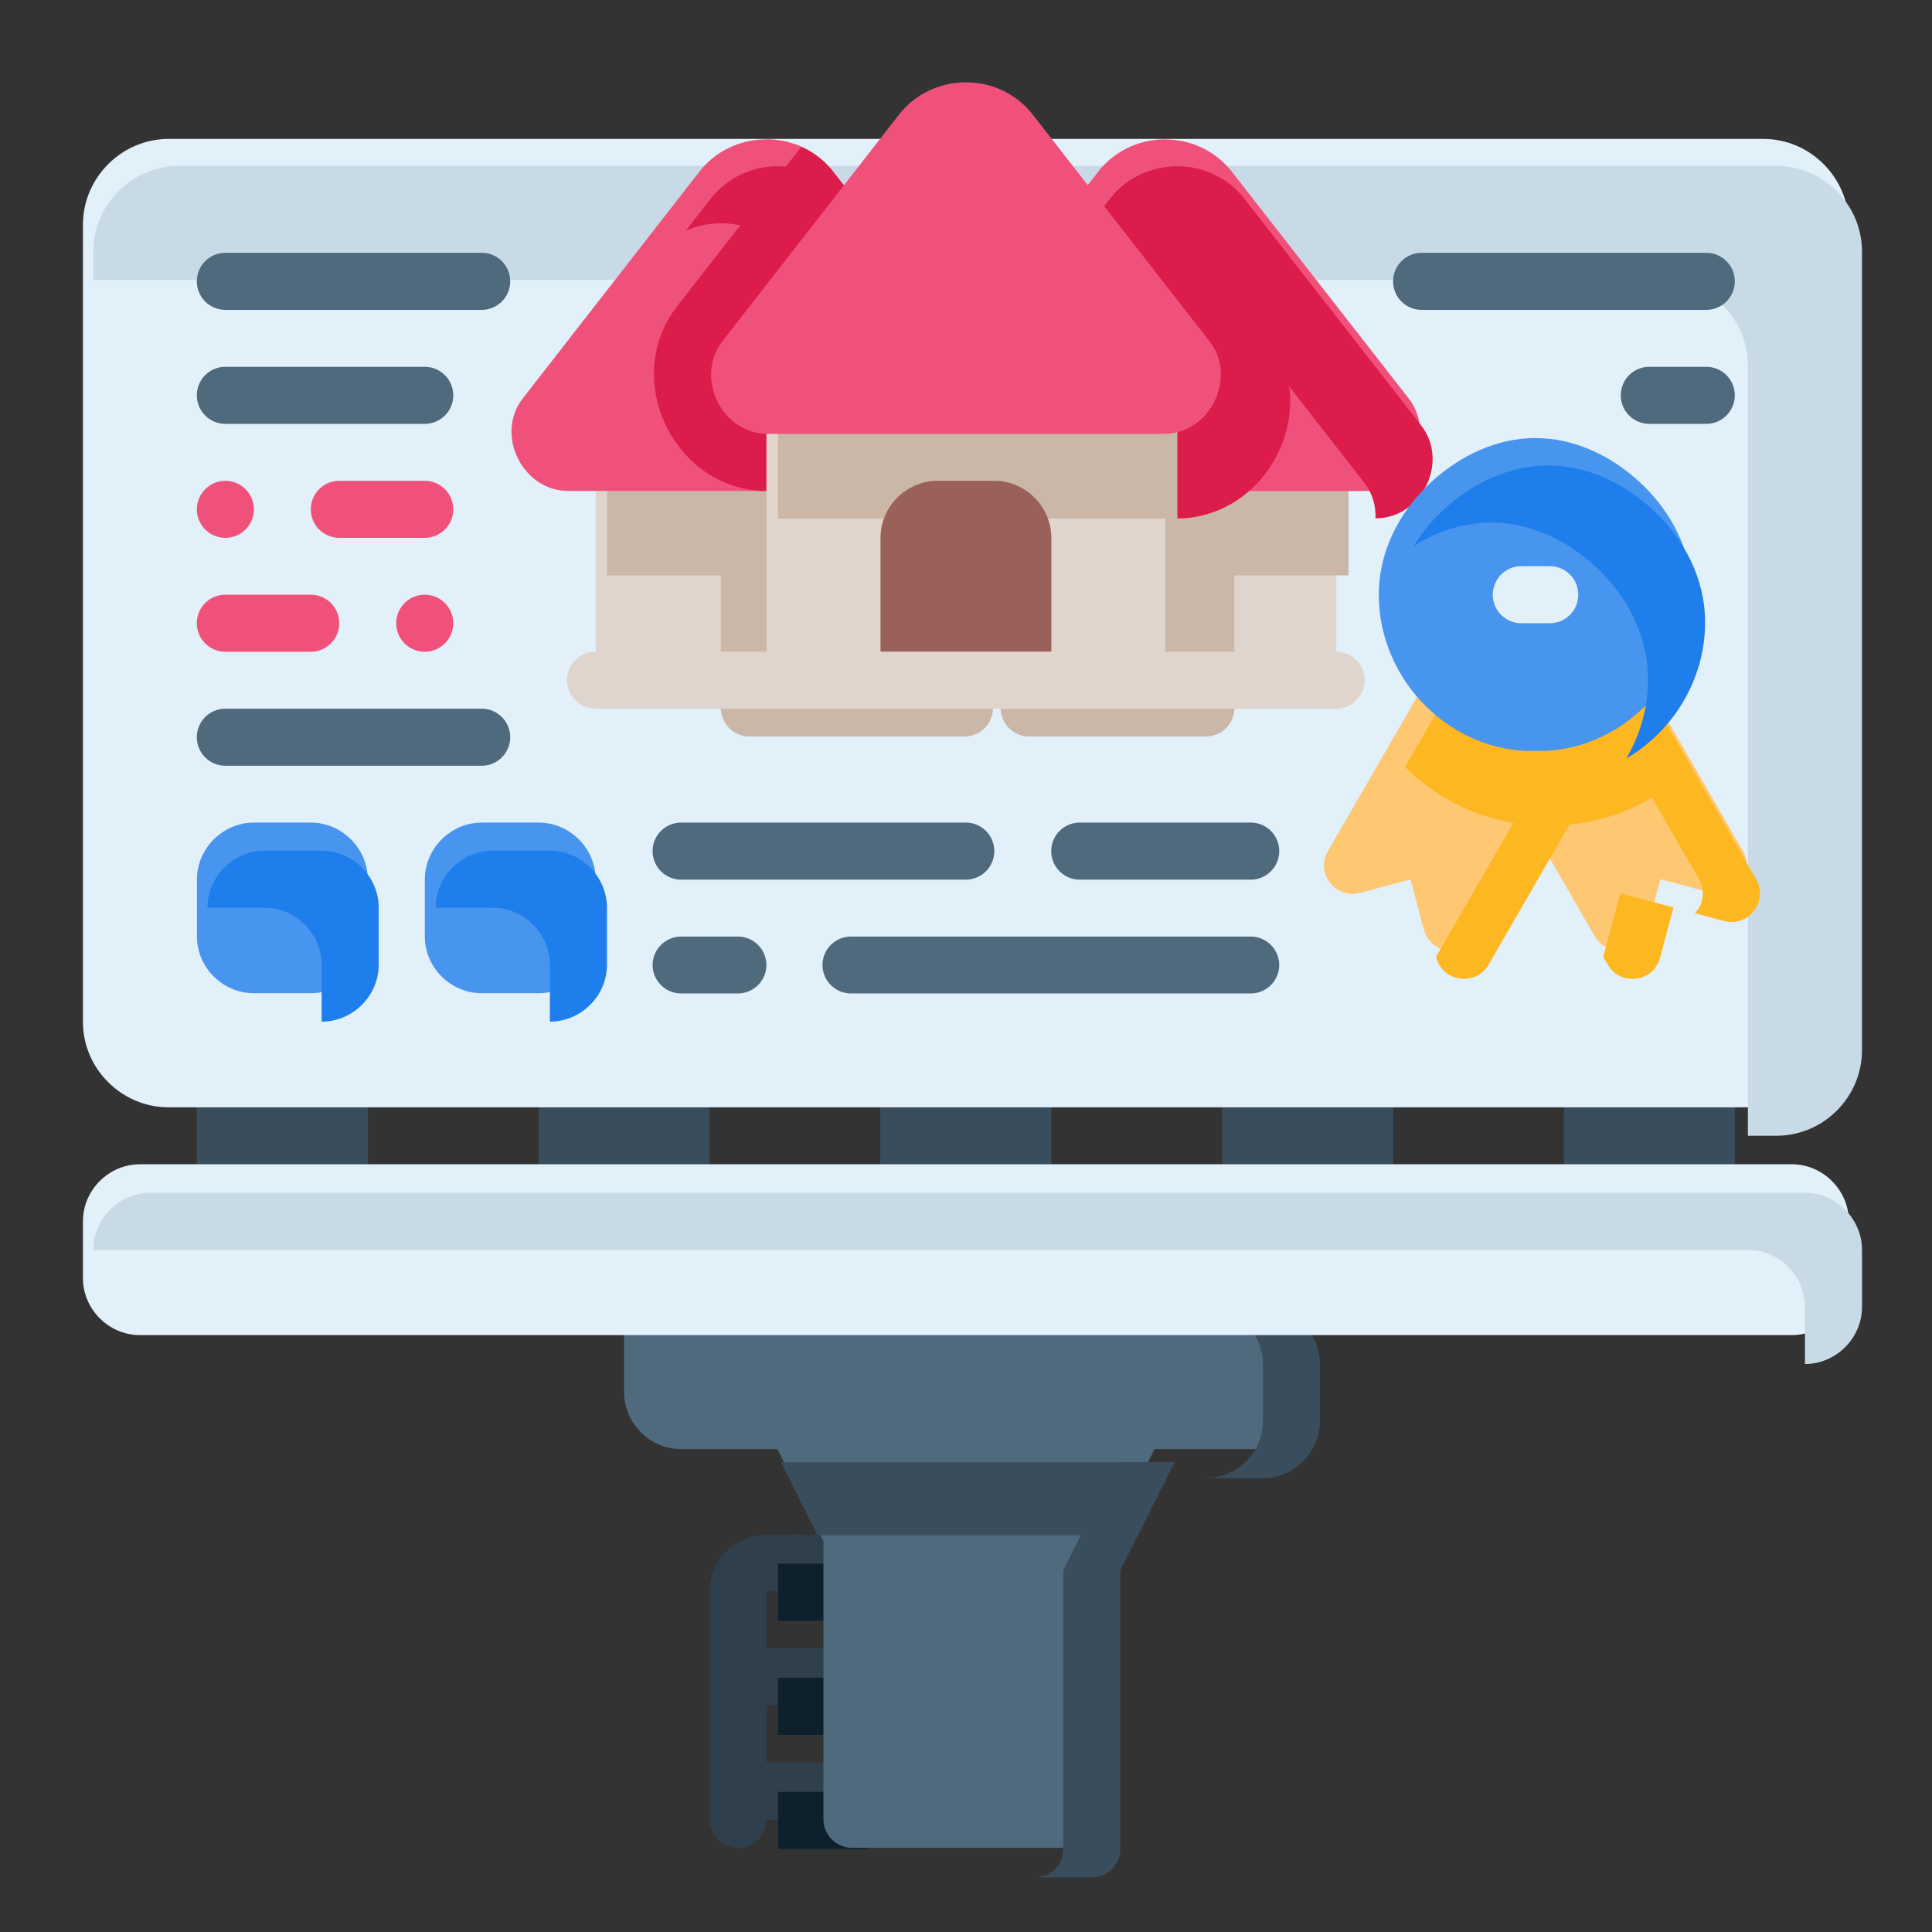 <?xml version="1.0" encoding="UTF-8" standalone="no"?>
<!-- Created with Inkscape (http://www.inkscape.org/) -->

<svg
   width="64pt"
   height="64pt"
   viewBox="0 0 22.578 22.578"
   version="1.1"
   id="svg831"
   inkscape:version="1.1.2 (b8e25be833, 2022-02-05)"
   sodipodi:docname="Export - Unblash - 64px.svg.2022_11_25_22_15_20.0.svg"
   inkscape:export-filename="E:\Icon Design\TR Icon Design Project\Carlos - Icon Design Project\November\Asli Siap\Flat\14 - Balcony.png"
   inkscape:export-xdpi="576"
   inkscape:export-ydpi="576"
   xmlns:inkscape="http://www.inkscape.org/namespaces/inkscape"
   xmlns:sodipodi="http://sodipodi.sourceforge.net/DTD/sodipodi-0.dtd"
   xmlns="http://www.w3.org/2000/svg"
   xmlns:svg="http://www.w3.org/2000/svg"
   xmlns:rdf="http://www.w3.org/1999/02/22-rdf-syntax-ns#"
   xmlns:cc="http://creativecommons.org/ns#"
   xmlns:dc="http://purl.org/dc/elements/1.1/">
  <rect x="0" y="0" width="22.578" height="22.578" fill="#333333" stroke="none"/>
  <defs
     id="defs825">
    <pattern
       id="EMFhbasepattern"
       patternUnits="userSpaceOnUse"
       width="6"
       height="6"
       x="0"
       y="0" />
    <pattern
       id="EMFhbasepattern-9"
       patternUnits="userSpaceOnUse"
       width="6"
       height="6"
       x="0"
       y="0" />
    <pattern
       id="EMFhbasepattern-0"
       patternUnits="userSpaceOnUse"
       width="6"
       height="6"
       x="0"
       y="0" />
    <pattern
       id="EMFhbasepattern-7"
       patternUnits="userSpaceOnUse"
       width="6"
       height="6"
       x="0"
       y="0" />
    <pattern
       id="EMFhbasepattern-2"
       patternUnits="userSpaceOnUse"
       width="6"
       height="6"
       x="0"
       y="0" />
    <pattern
       id="EMFhbasepattern-98"
       patternUnits="userSpaceOnUse"
       width="6"
       height="6"
       x="0"
       y="0" />
    <pattern
       id="EMFhbasepattern-6"
       patternUnits="userSpaceOnUse"
       width="6"
       height="6"
       x="0"
       y="0" />
    <pattern
       id="EMFhbasepattern-01"
       patternUnits="userSpaceOnUse"
       width="6"
       height="6"
       x="0"
       y="0" />
    <pattern
       id="EMFhbasepattern-07"
       patternUnits="userSpaceOnUse"
       width="6"
       height="6"
       x="0"
       y="0" />
    <pattern
       id="EMFhbasepattern-8"
       patternUnits="userSpaceOnUse"
       width="6"
       height="6"
       x="0"
       y="0" />
    <pattern
       id="EMFhbasepattern-4"
       patternUnits="userSpaceOnUse"
       width="6"
       height="6"
       x="0"
       y="0" />
    <pattern
       id="EMFhbasepattern-40"
       patternUnits="userSpaceOnUse"
       width="6"
       height="6"
       x="0"
       y="0" />
    <pattern
       id="EMFhbasepattern-08"
       patternUnits="userSpaceOnUse"
       width="6"
       height="6"
       x="0"
       y="0" />
    <pattern
       id="EMFhbasepattern-04"
       patternUnits="userSpaceOnUse"
       width="6"
       height="6"
       x="0"
       y="0" />
    <pattern
       id="EMFhbasepattern-014"
       patternUnits="userSpaceOnUse"
       width="6"
       height="6"
       x="0"
       y="0" />
    <pattern
       id="EMFhbasepattern-27"
       patternUnits="userSpaceOnUse"
       width="6"
       height="6"
       x="0"
       y="0" />
    <pattern
       id="EMFhbasepattern-09"
       patternUnits="userSpaceOnUse"
       width="6"
       height="6"
       x="0"
       y="0" />
    <pattern
       id="EMFhbasepattern-5"
       patternUnits="userSpaceOnUse"
       width="6"
       height="6"
       x="0"
       y="0" />
    <pattern
       id="EMFhbasepattern-018"
       patternUnits="userSpaceOnUse"
       width="6"
       height="6"
       x="0"
       y="0" />
    <pattern
       id="EMFhbasepattern-3"
       patternUnits="userSpaceOnUse"
       width="6"
       height="6"
       x="0"
       y="0" />
  </defs>
  <sodipodi:namedview
     id="base"
     pagecolor="#ffffff"
     bordercolor="#666666"
     borderopacity="1.0"
     inkscape:pageopacity="0.0"
     inkscape:pageshadow="2"
     inkscape:zoom="5.3085938"
     inkscape:cx="42.666667"
     inkscape:cy="42.57248"
     inkscape:document-units="pt"
     inkscape:current-layer="layer1"
     showgrid="false"
     units="pt"
     inkscape:window-width="958"
     inkscape:window-height="1041"
     inkscape:window-x="-7"
     inkscape:window-y="0"
     inkscape:window-maximized="0"
     inkscape:pagecheckerboard="true"
     inkscape:showpageshadow="false"
     inkscape:object-paths="true"
     inkscape:snap-intersection-paths="true"
     inkscape:snap-smooth-nodes="true"
     inkscape:snap-midpoints="true"
     showguides="true"
     inkscape:snap-bbox="true"
     inkscape:bbox-nodes="true"
     inkscape:snap-nodes="false"
     inkscape:snap-global="true"
     inkscape:snap-others="false">
    <inkscape:grid
       type="xygrid"
       id="grid1378" />
    <sodipodi:guide
       position="0.97,21.608"
       orientation="78,0"
       id="guide1380"
       inkscape:locked="false" />
    <sodipodi:guide
       position="0.97,0.97"
       orientation="0,78"
       id="guide1382"
       inkscape:locked="false" />
    <sodipodi:guide
       position="21.608,0.97"
       orientation="-78,0"
       id="guide1384"
       inkscape:locked="false" />
    <sodipodi:guide
       position="21.608,21.608"
       orientation="0,-78"
       id="guide1386"
       inkscape:locked="false" />
  </sodipodi:namedview>
  <g
     inkscape:label="Icon"
     inkscape:groupmode="layer"
     id="layer1"
     transform="translate(0,-274.422)">
    <g
       id="g227874"
       style="display:inline;stroke-width:0.795"
       transform="matrix(1.258,0,0,1.258,-76.258,-275.863)">
      <path
         id="path4077"
         style="color:#000000;fill:#2f3f4b;stroke-width:0.795;stroke-linecap:round;stroke-linejoin:round;-inkscape-stroke:none"
         d="m 67.739,451.684 c -0.289,0 -0.53,0.24 -0.53,0.529 v 2.117 a 0.265,0.265 0 0 0 0.266,0.264 0.265,0.265 0 0 0 0.264,-0.264 h 0.795 c 0.145,-5e-4 0.263,-0.118 0.264,-0.264 5.79e-4,-0.146 -0.117,-0.265 -0.264,-0.266 h -0.795 v -0.529 h 0.795 c 0.145,-5e-4 0.263,-0.118 0.264,-0.264 5.74e-4,-0.146 -0.117,-0.265 -0.264,-0.266 h -0.795 v -0.53 h 0.795 a 0.265,0.265 0 0 0 0.264,-0.264 0.265,0.265 0 0 0 -0.264,-0.266 z" />
      <path
         id="path278329"
         style="color:#000000;fill:#0d202b;fill-opacity:1;stroke-width:3.004;stroke-linecap:round;stroke-linejoin:round;-inkscape-stroke:none"
         d="m 256.02,650.631 h 3.004 c 0.549,-0.002 0.994,-0.447 0.996,-0.996 0.002,-0.552 -0.444,-1.002 -0.996,-1.004 l -3.004,-1.4e-4 c 0,0.667 0,1.333 0,2 z m 0,2.002 v 2 h 3.004 c 0.55,-0.002 0.994,-0.447 0.996,-0.996 0.002,-0.552 -0.444,-1.002 -0.996,-1.004 z m 0,4 v 2 h 3.004 c 0.55,-0.002 0.994,-0.447 0.996,-0.996 0.002,-0.552 -0.444,-1.002 -0.996,-1.004 z"
         transform="matrix(0.265,0,0,0.265,0,280.067)"
         sodipodi:nodetypes="ccsccccccccccccccc" />
      <path
         style="color:#000000;fill:#3a4d5c;stroke-width:0.795;stroke-linecap:round;stroke-linejoin:round;-inkscape-stroke:none"
         d="m 62.713,446.656 a 0.265,0.265 0 0 0 -0.266,0.266 v 2.117 a 0.265,0.265 0 0 0 0.266,0.264 h 1.057 a 0.265,0.265 0 0 0 0.266,-0.264 v -2.117 a 0.265,0.265 0 0 0 -0.266,-0.266 z"
         id="path188695" />
      <path
         style="color:#000000;fill:#3a4d5c;stroke-width:0.795;stroke-linecap:round;stroke-linejoin:round;-inkscape-stroke:none"
         d="m 75.412,446.656 a 0.265,0.265 0 0 0 -0.266,0.266 v 2.117 a 0.265,0.265 0 0 0 0.266,0.264 h 1.059 a 0.265,0.265 0 0 0 0.264,-0.264 v -2.117 a 0.265,0.265 0 0 0 -0.264,-0.266 z"
         id="path188701" />
      <path
         style="color:#000000;fill:#3a4d5c;stroke-width:0.795;stroke-linecap:round;stroke-linejoin:round;-inkscape-stroke:none"
         d="m 69.062,446.656 a 0.265,0.265 0 0 0 -0.266,0.266 v 2.117 a 0.265,0.265 0 0 0 0.266,0.264 h 1.059 a 0.265,0.265 0 0 0 0.264,-0.264 v -2.117 a 0.265,0.265 0 0 0 -0.264,-0.266 z"
         id="path188707" />
      <path
         style="color:#000000;fill:#3a4d5c;stroke-width:0.795;stroke-linecap:round;stroke-linejoin:round;-inkscape-stroke:none"
         d="m 65.887,446.656 a 0.265,0.265 0 0 0 -0.264,0.266 v 2.117 a 0.265,0.265 0 0 0 0.264,0.264 h 1.059 a 0.265,0.265 0 0 0 0.264,-0.264 v -2.117 a 0.265,0.265 0 0 0 -0.264,-0.266 z"
         id="path188713" />
      <path
         style="color:#000000;fill:#3a4d5c;stroke-width:0.795;stroke-linecap:round;stroke-linejoin:round;-inkscape-stroke:none"
         d="m 72.236,446.656 a 0.265,0.265 0 0 0 -0.264,0.266 v 2.117 a 0.265,0.265 0 0 0 0.264,0.264 h 1.059 a 0.265,0.265 0 0 0 0.266,-0.264 v -2.117 a 0.265,0.265 0 0 0 -0.266,-0.266 z"
         id="path188719" />
      <path
         style="color:#000000;fill:#e2f0fa;stroke-width:0.795;stroke-linecap:round;stroke-linejoin:round;-inkscape-stroke:none"
         d="m 62.184,438.719 c -0.435,0 -0.795,0.36 -0.795,0.795 v 7.408 c 0,0.435 0.36,0.793 0.795,0.793 H 77 c 0.435,0 0.793,-0.358 0.793,-0.793 v -7.408 c 0,-0.435 -0.358,-0.795 -0.793,-0.795 z"
         id="path188725" />
      <path
         id="path260815"
         style="color:#000000;fill:#c8dae5;fill-opacity:1;stroke-width:3.004;stroke-linecap:round;stroke-linejoin:round;-inkscape-stroke:none"
         d="m 235.025,599.631 c -1.645,0 -3.006,1.359 -3.006,3.004 v 0.996 h 55.004 c 1.645,0 2.998,1.359 2.998,3.004 v 26.996 h 1.002 c 1.645,0 2.998,-1.351 2.998,-2.996 v -28 c 0,-1.645 -1.353,-3.004 -2.998,-3.004 z"
         transform="matrix(0.265,0,0,0.265,0,280.067)" />
      <path
         style="color:#000000;fill:#e0d5cc;stroke-width:0.795;stroke-linecap:round;stroke-linejoin:round;-inkscape-stroke:none"
         d="m 70.141,440.102 a 0.265,0.265 0 0 0 -0.336,0.256 v 3.389 a 0.265,0.265 0 0 0 0.264,0.266 h 2.697 a 0.265,0.265 0 0 0 0.266,-0.266 v -2.641 a 0.265,0.265 0 0 0 -0.195,-0.256 z"
         id="path188731" />
      <path
         id="path215328"
         style="color:#000000;fill:#cbb7a8;fill-opacity:1;stroke-width:3.004;stroke-linecap:round;stroke-linejoin:round;-inkscape-stroke:none"
         d="m 266.246,605.174 -1.111,7.67 a 1,1 0 0 0 0.99,1.143 h 9.898 v -5.336 a 1,1 0 0 0 -0.738,-0.967 z"
         transform="matrix(0.265,0,0,0.265,0,280.067)" />
      <path
         style="color:#000000;fill:#e0d5cc;stroke-width:0.795;stroke-linecap:round;stroke-linejoin:round;-inkscape-stroke:none"
         d="m 69.029,440.031 -2.705,1 a 0.265,0.265 0 0 0 -0.172,0.248 v 2.467 a 0.265,0.265 0 0 0 0.264,0.266 h 3.053 a 0.265,0.265 0 0 0 0.264,-0.291 l -0.348,-3.467 a 0.265,0.265 0 0 0 -0.355,-0.223 z"
         id="path188737" />
      <path
         id="path212266"
         style="color:#000000;fill:#cbb7a8;fill-opacity:1;stroke-width:3.004;stroke-linecap:round;stroke-linejoin:round;-inkscape-stroke:none"
         d="m 259.867,604.971 -9.193,3.398 a 1,1 0 0 0 -0.648,0.938 v 4.68 h 12.223 a 1,1 0 0 0 0.811,-0.406 l -0.162,-1.625 z"
         transform="matrix(0.265,0,0,0.265,0,280.067)" />
      <path
         id="path209834"
         style="color:#000000;fill:#cbb7a8;fill-opacity:1;stroke-width:3.004;stroke-linecap:round;stroke-linejoin:round;-inkscape-stroke:none"
         d="m 257.121,605.986 -3.102,1.146 v 11.498 a 1,1 0 0 0 1.004,1.004 h 7.535 a 1,1 0 0 0 0.996,-1.1 l -1.258,-12.549 z"
         transform="matrix(0.265,0,0,0.265,0,280.067)" />
      <path
         id="path211050"
         style="color:#000000;fill:#cbb7a8;fill-opacity:1;stroke-width:3.004;stroke-linecap:round;stroke-linejoin:round;-inkscape-stroke:none"
         d="m 263.828,605.986 v 12.645 a 1,1 0 0 0 0.998,1.004 h 6.191 a 1,1 0 0 0 1.004,-1.004 v -11.641 a 1,1 0 0 0 -0.023,-0.219 l -2.826,-0.785 z"
         transform="matrix(0.265,0,0,0.265,0,280.067)" />
      <path
         style="color:#000000;fill:#f0517a;stroke-width:0.795;stroke-linecap:round;stroke-linejoin:round;-inkscape-stroke:none"
         d="m 71.443,438.723 c -0.233,0 -0.467,0.101 -0.623,0.301 l -0.307,0.395 a 0.265,0.265 0 0 0 -0.053,0.125 l -0.311,2.143 a 0.265,0.265 0 0 0 0.262,0.303 h 2.871 c 0.427,0 0.684,-0.525 0.422,-0.861 l -1.641,-2.104 c -0.156,-0.2 -0.388,-0.301 -0.621,-0.301 z"
         id="path188743" />
      <path
         id="path202231"
         style="fill:#dc1c4b;fill-opacity:1;stroke-width:3.004;stroke-linecap:round;stroke-linejoin:round"
         d="m 268.797,599.902 c -0.429,0.189 -0.82,0.482 -1.129,0.879 l -1.16,1.492 a 1,1 0 0 0 -0.199,0.471 l -1.174,8.1 a 1,1 0 0 0 0.99,1.143 h 4.094 c 3.113,-0.188 4.898,-3.978 2.941,-6.488 a 2.011,2.011 0 0 0 0,-0.002 2.011,2.011 0 0 0 0,-0.002 2.011,2.011 0 0 0 0,-0.002 2.011,2.011 0 0 0 0,-0.002 z"
         transform="matrix(0.265,0,0,0.265,0,280.067)" />
      <path
         id="path199319"
         style="color:#000000;fill:#dc1c4b;fill-opacity:1;stroke-width:3.004;stroke-linecap:round;stroke-linejoin:round;-inkscape-stroke:none"
         d="m 270.021,599.645 c -0.881,0 -1.764,0.381 -2.354,1.137 l -0.873,1.123 c 0.389,-0.172 0.807,-0.26 1.227,-0.26 0.881,0 1.758,0.381 2.348,1.137 l 6.201,7.951 c 0.295,0.379 0.415,0.82 0.396,1.254 h 0.01 c 1.613,0 2.585,-1.982 1.594,-3.254 l -6.201,-7.951 c -0.589,-0.756 -1.467,-1.137 -2.348,-1.137 z"
         transform="matrix(0.265,0,0,0.265,0,280.067)" />
      <path
         style="color:#000000;fill:#f0517a;stroke-width:0.795;stroke-linecap:round;stroke-linejoin:round;-inkscape-stroke:none"
         d="m 67.738,438.723 c -0.233,0 -0.467,0.101 -0.623,0.301 l -1.639,2.104 c -0.262,0.337 -0.005,0.861 0.422,0.861 h 3.488 a 0.265,0.265 0 0 0 0.244,-0.369 l -0.93,-2.145 a 0.265,0.265 0 0 0 -0.033,-0.057 l -0.309,-0.395 c -0.156,-0.2 -0.388,-0.301 -0.621,-0.301 z"
         id="path188749" />
      <path
         id="path202233"
         style="color:#000000;fill:#dc1c4b;fill-opacity:1;stroke-width:0.795;stroke-linecap:round;stroke-linejoin:round;-inkscape-stroke:none"
         d="m 68.063,438.792 -1.153,1.48 c -0.517,0.663 -0.048,1.667 0.776,1.717 h 1.701 a 0.265,0.265 0 0 0 0.244,-0.369 l -0.93,-2.145 a 0.265,0.265 0 0 0 -0.033,-0.056 l -0.309,-0.395 c -0.082,-0.105 -0.184,-0.181 -0.296,-0.232 z" />
      <path
         id="path192447"
         style="color:#000000;fill:#dc1c4b;fill-opacity:1;stroke-width:3.004;stroke-linecap:round;stroke-linejoin:round;-inkscape-stroke:none"
         d="m 256.02,599.645 c -0.881,0 -1.766,0.381 -2.355,1.137 l -0.875,1.123 c 0.389,-0.172 0.811,-0.26 1.23,-0.26 0.881,0 1.756,0.381 2.346,1.137 l 1.168,1.492 a 1,1 0 0 1 0.125,0.213 l 3.252,7.5 h 1.338 a 1,1 0 0 0 0.924,-1.395 l -3.514,-8.105 a 1,1 0 0 0 -0.125,-0.213 l -1.168,-1.492 c -0.589,-0.756 -1.465,-1.137 -2.346,-1.137 z"
         transform="matrix(0.265,0,0,0.265,0,280.067)" />
      <path
         style="color:#000000;fill:#4f697d;stroke-width:0.795;stroke-linecap:round;stroke-linejoin:round;-inkscape-stroke:none"
         d="m 67.768,450.744 0.5,1.002 v 2.584 c 5.18e-4,0.146 0.119,0.264 0.266,0.264 h 2.117 c 0.145,-5.2e-4 0.263,-0.118 0.264,-0.264 v -2.584 l 0.502,-1.002 z"
         id="path188755"
         sodipodi:nodetypes="ccccccccc" />
      <path
         id="path276362"
         style="color:#000000;fill:#3a4d5c;fill-opacity:1;stroke-width:3.004;stroke-linecap:round;stroke-linejoin:round;-inkscape-stroke:none"
         d="m 267.918,645.08 -1.896,3.787 v 9.766 c -10e-4,0.55 -0.446,0.996 -0.996,0.998 h 2 c 0.55,-0.002 0.995,-0.448 0.996,-0.998 v -9.766 l 1.896,-3.787 z"
         transform="matrix(0.265,0,0,0.265,0,280.067)"
         sodipodi:nodetypes="ccccccccc" />
      <path
         id="path270781"
         style="color:#000000;fill:#3a4d5c;fill-opacity:1;stroke-width:3.004;stroke-linecap:round;stroke-linejoin:round;-inkscape-stroke:none"
         d="m 256.129,645.08 1.275,2.555 h 11.234 l 1.279,-2.555 z"
         transform="matrix(0.265,0,0,0.265,0,280.067)"
         sodipodi:nodetypes="ccccc" />
      <path
         style="color:#000000;fill:#4f697d;stroke-width:0.795;stroke-linecap:round;stroke-linejoin:round;-inkscape-stroke:none"
         d="m 66.945,449.303 c -0.289,0 -0.529,0.24 -0.529,0.529 v 0.529 c 0,0.289 0.24,0.529 0.529,0.529 h 5.291 c 0.289,0 0.529,-0.24 0.529,-0.529 v -0.529 c -4e-6,-0.289 -0.24,-0.529 -0.529,-0.529 z"
         id="path188761" />
      <path
         id="path265548"
         style="color:#000000;fill:#3a4d5c;fill-opacity:1;stroke-width:3.004;stroke-linecap:round;stroke-linejoin:round;-inkscape-stroke:none"
         d="m 271.02,639.633 c 1.093,0 2,0.907 2,2 v 2 c -10e-6,1.093 -0.907,2.002 -2,2.002 h 2 c 1.093,0 2,-0.909 2,-2.002 v -2 c -10e-6,-1.093 -0.907,-2 -2,-2 z"
         transform="matrix(0.265,0,0,0.265,0,280.067)" />
      <path
         style="color:#000000;fill:#e2f0fa;stroke-width:0.795;stroke-linecap:round;stroke-linejoin:round;-inkscape-stroke:none"
         d="m 61.918,448.244 c -0.289,0 -0.529,0.24 -0.529,0.529 v 0.529 c 0,0.289 0.24,0.529 0.529,0.529 h 15.346 c 0.289,0 0.529,-0.24 0.529,-0.529 v -0.529 c -4e-6,-0.289 -0.24,-0.529 -0.529,-0.529 z"
         id="path188767" />
      <path
         style="color:#000000;fill:#fec872;stroke-width:0.795;stroke-linecap:round;stroke-linejoin:round;-inkscape-stroke:none"
         d="m 74.092,443.366 c -0.379,0.656 -0.758,1.312 -1.137,1.968 -0.12,0.205 0.07,0.452 0.299,0.389 l 0.467,-0.125 0.125,0.467 c 0.061,0.227 0.366,0.268 0.484,0.065 0.446,-0.772 0.891,-1.545 1.337,-2.317 z"
         id="path188773"
         sodipodi:nodetypes="cccscccc" />
      <path
         id="path221306"
         style="color:#000000;fill:#fdb721;fill-opacity:1;stroke-width:3.004;stroke-linecap:round;stroke-linejoin:round;-inkscape-stroke:none"
         d="m 280.031,617.193 c -0.676,1.171 -1.351,2.341 -2.027,3.512 1.303,1.294 3.09,2.081 5.018,2.037 0.253,0.006 0.503,-0.003 0.75,-0.025 0.738,-1.279 1.476,-2.559 2.215,-3.838 z"
         transform="matrix(0.265,0,0,0.265,0,280.067)" />
      <path
         style="color:#000000;fill:#fec872;stroke-width:0.795;stroke-linecap:round;stroke-linejoin:round;-inkscape-stroke:none"
         d="m 74.482,442.855 a 0.265,0.265 0 0 0 -0.129,0.273 c 0,0 0.062,0.373 0.127,0.754 0.033,0.191 0.066,0.383 0.092,0.533 0.013,0.075 0.024,0.139 0.033,0.188 0.009,0.048 0.01,0.06 0.021,0.105 a 0.265,0.265 0 0 0 0.027,0.066 l 0.781,1.354 a 0.265,0.265 0 0 0 0.484,-0.065 l 0.125,-0.467 0.467,0.125 a 0.265,0.265 0 0 0 0.299,-0.389 l -0.828,-1.434 a 0.265,0.265 0 0 0 -0.061,-0.07 l -1.139,-0.949 a 0.265,0.265 0 0 0 -0.301,-0.025 z"
         id="path188779" />
      <path
         id="path221185"
         style="fill:#fdb721;fill-opacity:1;stroke-width:3.004;stroke-linecap:round;stroke-linejoin:round"
         d="m 279.99,621.412 2.282,1.304 c 0.247,0.022 0.497,0.031 0.75,0.025 1.928,0.044 3.714,-0.743 5.018,-2.037 l -0.861,-1.49 c -0.06,-0.102 -0.137,-0.193 -0.229,-0.268 l -4.305,-3.586 z"
         transform="matrix(0.265,0,0,0.265,0,280.067)"
         sodipodi:nodetypes="cccccccc" />
      <path
         id="path253099"
         style="color:#000000;fill:#fdb721;fill-opacity:1;stroke-width:3.004;stroke-linecap:round;stroke-linejoin:round;-inkscape-stroke:none"
         d="m 280.031,617.193 c -0.094,0.162 -0.188,0.324 -0.281,0.486 l 4.236,1.199 c -1.632,2.826 -3.264,5.652 -4.895,8.479 l 0.01,0.035 c 0.23,0.859 1.383,1.013 1.83,0.244 1.684,-2.92 3.369,-5.839 5.055,-8.758 z"
         transform="matrix(0.265,0,0,0.265,0,280.067)"
         sodipodi:nodetypes="cccccccc" />
      <path
         id="path251149"
         style="color:#000000;fill:#fdb721;fill-opacity:1;stroke-width:3.004;stroke-linecap:round;stroke-linejoin:round;-inkscape-stroke:none"
         d="m 285.178,619.215 3.129,5.418 c 0.226,0.386 0.169,0.874 -0.141,1.197 l 1.012,0.271 c 0.865,0.238 1.581,-0.694 1.129,-1.469 l -3.129,-5.418 z m 0.369,5.918 -0.595,2.225 0.16,0.279 c 0.447,0.768 1.6,0.614 1.83,-0.244 l 0.472,-1.764 z"
         transform="matrix(0.265,0,0,0.265,0,280.067)"
         sodipodi:nodetypes="ccccccccccccc" />
      <path
         style="color:#000000;fill:#4895ef;stroke-width:0.795;stroke-linecap:round;stroke-linejoin:round;-inkscape-stroke:none"
         d="m 74.883,441.498 c -0.357,-10e-4 -0.705,0.162 -0.979,0.418 -0.274,0.256 -0.477,0.621 -0.477,1.037 -9e-6,0.81 0.687,1.475 1.455,1.451 0.768,0.024 1.455,-0.641 1.455,-1.451 -2e-6,-0.416 -0.203,-0.781 -0.477,-1.037 -0.273,-0.256 -0.621,-0.419 -0.979,-0.418 z"
         id="path188785" />
      <path
         style="color:#000000;fill:#e2f0fa;stroke-width:0.795;stroke-linecap:round;stroke-linejoin:round;-inkscape-stroke:none"
         d="m 74.75,442.688 a 0.265,0.265 0 0 0 -0.264,0.266 0.265,0.265 0 0 0 0.264,0.264 h 0.266 a 0.265,0.265 0 0 0 0.264,-0.264 0.265,0.265 0 0 0 -0.264,-0.266 z"
         id="path4095" />
      <path
         style="color:#000000;fill:#e0d5cc;stroke-width:0.795;stroke-linecap:round;stroke-linejoin:round;-inkscape-stroke:none"
         d="m 68.004,440.4 a 0.265,0.265 0 0 0 -0.266,0.266 v 3.08 a 0.265,0.265 0 0 0 0.266,0.266 h 3.174 a 0.265,0.265 0 0 0 0.266,-0.266 v -3.08 a 0.265,0.265 0 0 0 -0.266,-0.266 z"
         id="path188795" />
      <path
         id="path204822"
         style="color:#000000;fill:#cbb7a8;fill-opacity:1;stroke-width:3.004;stroke-linecap:round;stroke-linejoin:round;-inkscape-stroke:none"
         d="m 257.023,605.986 a 1,1 0 0 0 -1.004,1.004 v 5.004 c 0.014,1.5e-4 0.029,0 0.043,0 h 13.916 c 0.015,0 0.029,1.6e-4 0.043,0 v -5.004 a 1,1 0 0 0 -1.004,-1.004 z"
         transform="matrix(0.265,0,0,0.265,0,280.067)" />
      <path
         style="color:#000000;fill:#f0517a;stroke-width:0.795;stroke-linecap:round;stroke-linejoin:round;-inkscape-stroke:none"
         d="m 69.592,438.193 c -0.233,0 -0.467,0.101 -0.623,0.301 l -1.639,2.104 c -0.262,0.337 -0.007,0.861 0.42,0.861 h 3.682 c 0.427,-10e-6 0.684,-0.525 0.422,-0.861 l -1.641,-2.104 c -0.156,-0.2 -0.388,-0.301 -0.621,-0.301 z"
         id="path188801" />
      <path
         style="color:#000000;fill:#9a605a;stroke-width:0.795;stroke-linecap:round;stroke-linejoin:round;-inkscape-stroke:none"
         d="m 70.385,443.746 v -1.322 c -2e-6,-0.289 -0.24,-0.529 -0.529,-0.529 h -0.529 c -0.289,0 -0.529,0.24 -0.529,0.529 v 1.322 z"
         id="path188807"
         sodipodi:nodetypes="csssscc" />
      <path
         style="color:#000000;fill:#e0d5cc;stroke-width:0.795;stroke-linecap:round;stroke-linejoin:round;-inkscape-stroke:none"
         d="m 66.152,443.482 a 0.265,0.265 0 0 0 -0.266,0.264 0.265,0.265 0 0 0 0.266,0.266 h 6.879 a 0.265,0.265 0 0 0 0.264,-0.266 0.265,0.265 0 0 0 -0.264,-0.264 z"
         id="path4111" />
      <path
         style="color:#000000;fill:#4f697d;stroke-width:0.795;stroke-linecap:round;stroke-linejoin:round;-inkscape-stroke:none"
         d="m 62.713,439.777 a 0.265,0.265 0 0 0 -0.266,0.266 0.265,0.265 0 0 0 0.266,0.264 h 2.381 a 0.265,0.265 0 0 0 0.264,-0.264 0.265,0.265 0 0 0 -0.264,-0.266 z"
         id="path4115" />
      <path
         style="color:#000000;fill:#4f697d;stroke-width:0.795;stroke-linecap:round;stroke-linejoin:round;-inkscape-stroke:none"
         d="m 62.713,440.836 a 0.265,0.265 0 0 0 -0.266,0.266 0.265,0.265 0 0 0 0.266,0.264 h 1.852 a 0.265,0.265 0 0 0 0.264,-0.264 0.265,0.265 0 0 0 -0.264,-0.266 z"
         id="path4117" />
      <path
         style="color:#000000;display:inline;fill:#f0517a;fill-opacity:1;stroke-width:0.795;stroke-linecap:round;stroke-linejoin:round;-inkscape-stroke:none"
         d="m 62.713,441.895 c -0.147,-5.8e-4 -0.266,0.119 -0.266,0.266 5.03e-4,0.146 0.119,0.264 0.266,0.264 0.145,-5e-4 0.263,-0.118 0.264,-0.264 5.79e-4,-0.146 -0.117,-0.265 -0.264,-0.266 z"
         id="path4119" />
      <path
         style="color:#000000;fill:#f0517a;stroke-width:0.795;stroke-linecap:round;stroke-linejoin:round;-inkscape-stroke:none"
         d="m 63.77,441.895 a 0.265,0.265 0 0 0 -0.264,0.266 0.265,0.265 0 0 0 0.264,0.264 h 0.795 a 0.265,0.265 0 0 0 0.264,-0.264 0.265,0.265 0 0 0 -0.264,-0.266 z"
         id="path4121" />
      <path
         style="color:#000000;display:inline;fill:#f0517a;fill-opacity:1;stroke-width:0.795;stroke-linecap:round;stroke-linejoin:round;-inkscape-stroke:none"
         d="m 64.565,442.953 c -0.147,-5.8e-4 -0.266,0.119 -0.266,0.266 5.04e-4,0.146 0.119,0.264 0.266,0.264 0.145,-5e-4 0.263,-0.118 0.264,-0.264 5.79e-4,-0.146 -0.117,-0.265 -0.264,-0.266 z"
         id="path4123" />
      <path
         style="color:#000000;fill:#f0517a;stroke-width:0.795;stroke-linecap:round;stroke-linejoin:round;-inkscape-stroke:none"
         d="m 62.713,442.953 a 0.265,0.265 0 0 0 -0.266,0.264 0.265,0.265 0 0 0 0.266,0.266 h 0.793 a 0.265,0.265 0 0 0 0.264,-0.266 0.265,0.265 0 0 0 -0.264,-0.264 z"
         id="path4125" />
      <path
         style="color:#000000;fill:#4f697d;stroke-width:0.795;stroke-linecap:round;stroke-linejoin:round;-inkscape-stroke:none"
         d="m 62.713,444.012 a 0.265,0.265 0 0 0 -0.266,0.264 0.265,0.265 0 0 0 0.266,0.266 h 2.381 a 0.265,0.265 0 0 0 0.264,-0.266 0.265,0.265 0 0 0 -0.264,-0.264 z"
         id="path4127" />
      <path
         style="color:#000000;fill:#4f697d;stroke-width:0.795;stroke-linecap:round;stroke-linejoin:round;-inkscape-stroke:none"
         d="m 70.65,445.07 a 0.265,0.265 0 0 0 -0.266,0.264 0.265,0.265 0 0 0 0.266,0.266 h 1.586 a 0.265,0.265 0 0 0 0.266,-0.266 0.265,0.265 0 0 0 -0.266,-0.264 z"
         id="path188933" />
      <path
         style="color:#000000;fill:#4f697d;stroke-width:0.795;stroke-linecap:round;stroke-linejoin:round;-inkscape-stroke:none"
         d="m 66.945,445.07 a 0.265,0.265 0 0 0 -0.264,0.264 0.265,0.265 0 0 0 0.264,0.266 h 2.646 a 0.265,0.265 0 0 0 0.264,-0.266 0.265,0.265 0 0 0 -0.264,-0.264 z"
         id="path4129" />
      <path
         style="color:#000000;fill:#4f697d;stroke-width:0.795;stroke-linecap:round;stroke-linejoin:round;-inkscape-stroke:none"
         d="m 68.525,446.129 a 0.265,0.265 0 0 0 -0.266,0.264 0.265,0.265 0 0 0 0.266,0.264 h 3.711 a 0.265,0.265 0 0 0 0.266,-0.264 0.265,0.265 0 0 0 -0.266,-0.264 z"
         id="path188937" />
      <path
         style="color:#000000;fill:#4f697d;stroke-width:0.795;stroke-linecap:round;stroke-linejoin:round;-inkscape-stroke:none"
         d="m 66.945,446.129 a 0.265,0.265 0 0 0 -0.264,0.264 0.265,0.265 0 0 0 0.264,0.264 h 0.529 a 0.265,0.265 0 0 0 0.264,-0.264 0.265,0.265 0 0 0 -0.264,-0.264 z"
         id="path4131" />
      <path
         style="color:#000000;fill:#4895ef;stroke-width:0.795;stroke-linecap:round;stroke-linejoin:round;-inkscape-stroke:none"
         d="m 62.977,445.07 c -0.289,0 -0.529,0.24 -0.529,0.529 v 0.529 c 3e-6,0.289 0.24,0.527 0.529,0.527 h 0.529 c 0.289,0 0.529,-0.238 0.529,-0.527 v -0.529 c -3e-6,-0.289 -0.24,-0.529 -0.529,-0.529 z"
         id="path188849" />
      <path
         style="color:#000000;fill:#4895ef;stroke-width:0.795;stroke-linecap:round;stroke-linejoin:round;-inkscape-stroke:none"
         d="m 65.094,445.07 c -0.289,0 -0.529,0.24 -0.529,0.529 v 0.529 c 4e-6,0.289 0.24,0.527 0.529,0.527 h 0.529 c 0.289,0 0.529,-0.238 0.529,-0.527 v -0.529 c -4e-6,-0.289 -0.24,-0.529 -0.529,-0.529 z"
         id="path188855" />
      <path
         style="color:#000000;fill:#4f697d;stroke-width:0.795;stroke-linecap:round;stroke-linejoin:round;-inkscape-stroke:none"
         d="m 73.824,439.777 a 0.265,0.265 0 0 0 -0.264,0.266 0.265,0.265 0 0 0 0.264,0.264 h 2.646 a 0.265,0.265 0 0 0 0.264,-0.264 0.265,0.265 0 0 0 -0.264,-0.266 z"
         id="path4147" />
      <path
         style="color:#000000;fill:#4f697d;stroke-width:0.795;stroke-linecap:round;stroke-linejoin:round;-inkscape-stroke:none"
         d="m 75.941,440.836 a 0.265,0.265 0 0 0 -0.266,0.266 0.265,0.265 0 0 0 0.266,0.264 h 0.529 a 0.265,0.265 0 0 0 0.264,-0.264 0.265,0.265 0 0 0 -0.264,-0.266 z"
         id="path4149" />
      <path
         id="path224614"
         style="color:#000000;fill:#1e7eeb;fill-opacity:1;stroke-width:3.004;stroke-linecap:round;stroke-linejoin:round;-inkscape-stroke:none"
         d="m 283.021,610.135 c -1.35,-0.004 -2.665,0.612 -3.697,1.58 -0.386,0.361 -0.734,0.778 -1.02,1.242 0.831,-0.52 1.765,-0.825 2.717,-0.822 1.35,-0.005 2.667,0.612 3.699,1.58 1.034,0.969 1.801,2.347 1.801,3.92 2e-5,1.008 -0.281,1.954 -0.762,2.77 1.618,-0.948 2.762,-2.737 2.762,-4.77 0,-1.573 -0.766,-2.951 -1.801,-3.92 -1.033,-0.968 -2.35,-1.585 -3.699,-1.58 z"
         transform="matrix(0.265,0,0,0.265,0,280.067)" />
      <path
         id="path258227"
         style="color:#000000;fill:#1e7eeb;fill-opacity:1;stroke-width:3.004;stroke-linecap:round;stroke-linejoin:round;-inkscape-stroke:none"
         d="m 237.971,623.637 c -1.07,0.028 -1.949,0.924 -1.949,2 h 2 c 1.093,0 2.002,0.907 2.002,2 v 1.994 c 1.092,-10e-4 2,-0.902 2,-1.994 v -2 c -1e-5,-1.093 -0.909,-2 -2.002,-2 h -2 c -0.017,0 -0.034,-4.4e-4 -0.051,0 z"
         transform="matrix(0.265,0,0,0.265,0,280.067)" />
      <path
         id="path259677"
         style="color:#000000;fill:#1e7eeb;fill-opacity:1;stroke-width:3.004;stroke-linecap:round;stroke-linejoin:round;-inkscape-stroke:none"
         d="m 245.973,623.637 c -1.07,0.028 -1.949,0.924 -1.949,2 h 2 c 1.093,0 2.002,0.907 2.002,2 v 1.994 c 1.092,-10e-4 2,-0.902 2,-1.994 v -2 c -10e-6,-1.093 -0.909,-2 -2.002,-2 h -2 c -0.017,0 -0.034,-4.4e-4 -0.051,0 z"
         transform="matrix(0.265,0,0,0.265,0,280.067)" />
      <path
         id="path264098"
         style="color:#000000;fill:#c8dae5;fill-opacity:1;stroke-width:3.004;stroke-linecap:round;stroke-linejoin:round;-inkscape-stroke:none"
         d="m 290.02,637.631 c 1.093,0 2.002,0.909 2.002,2.002 v 2 c 1.092,-10e-4 2,-0.908 2,-2 v -2 c -10e-6,-1.093 -0.909,-2.002 -2.002,-2.002 h -57.998 c -1.092,0 -2.001,0.908 -2.001,2 z"
         transform="matrix(0.265,0,0,0.265,0,280.067)"
         sodipodi:nodetypes="sscsssscs" />
    </g>
  </g>
</svg>
